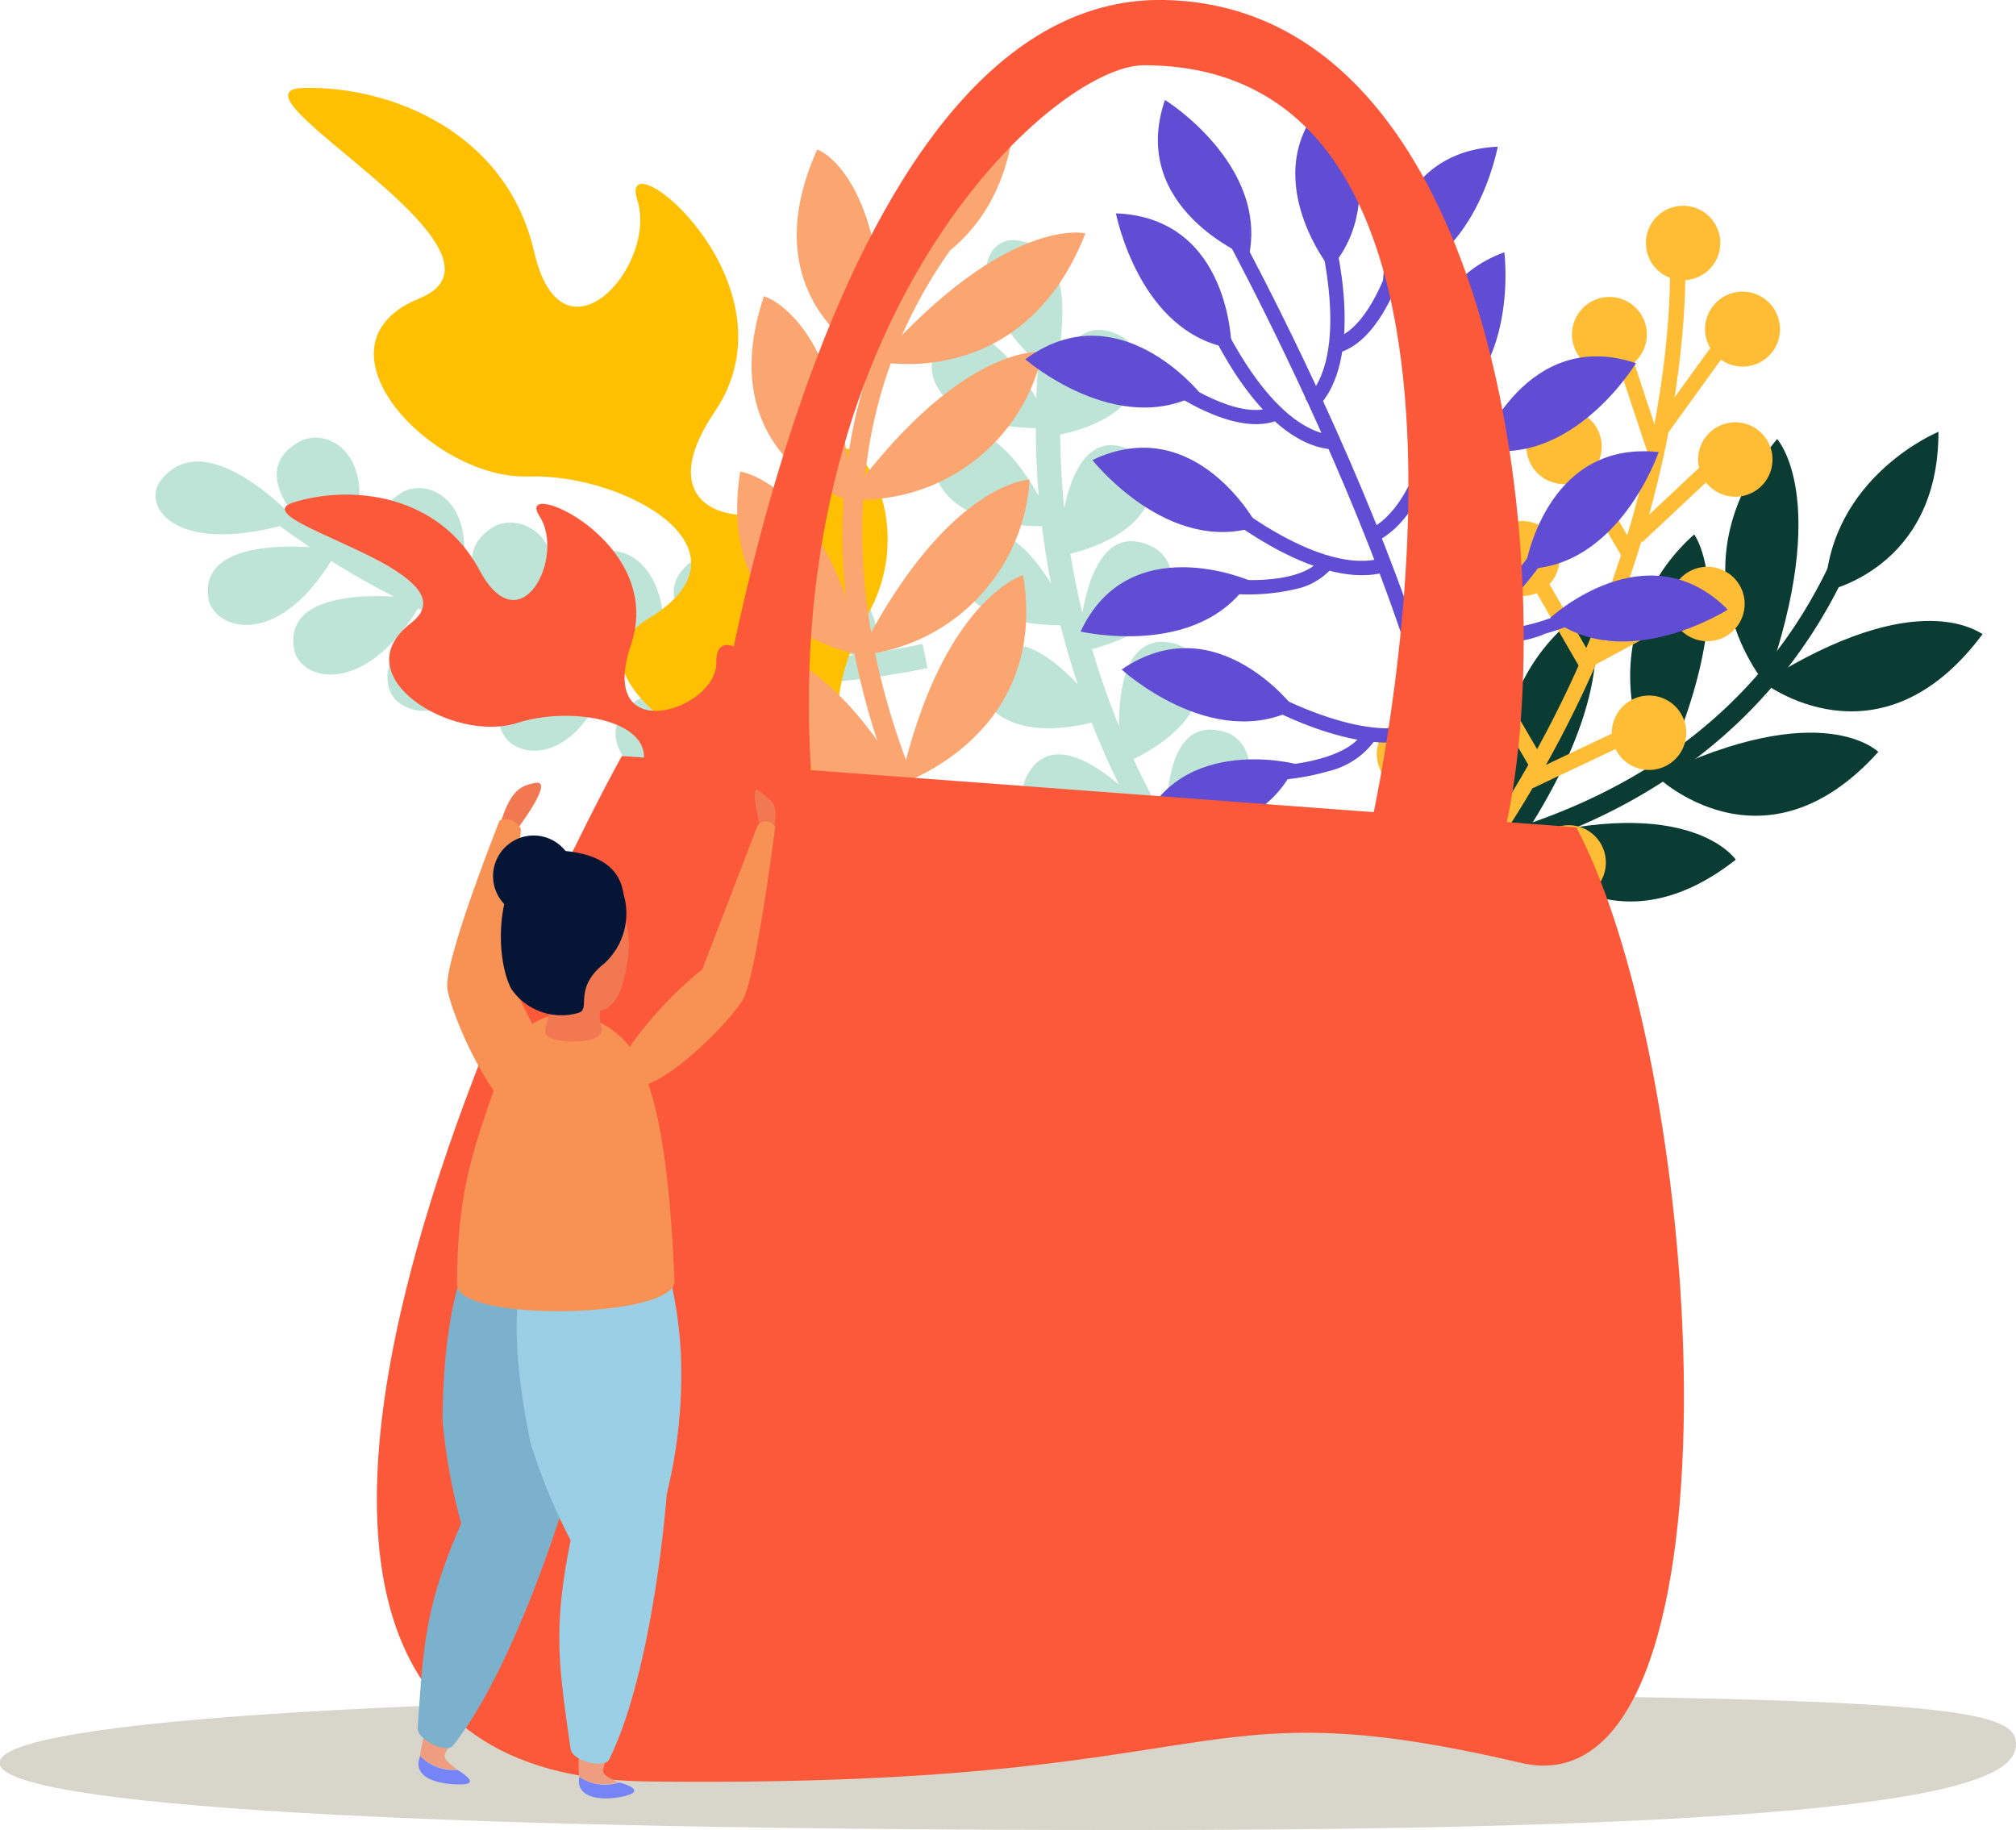 <svg id="Layer_1" data-name="Layer 1" xmlns="http://www.w3.org/2000/svg" viewBox="0 0 83.45 75.74"><defs><style>.cls-1{fill:#0a3c33;}.cls-2{fill:#ffbd36;}.cls-3{fill:#bee4d7;}.cls-4{fill:#ffc001;}.cls-5{fill:#fba571;}.cls-6{fill:#614dd3;}.cls-7{fill:#d8d5ca;}.cls-8{fill:#fc593a;}.cls-9{fill:#f27851;}.cls-10{fill:#f79254;}.cls-11{fill:#ee9d7f;}.cls-12{fill:#7585f8;}.cls-13{fill:#7bb1cc;}.cls-14{fill:#9acfe5;}.cls-15{fill:#051536;}</style></defs><path class="cls-1" d="M78.74,214.56l-.09.84A29.45,29.45,0,0,0,88,214.27c6.67-1.87,11.64-5.86,14.36-11.55l-.67-.36C95.35,215.55,78.9,214.57,78.74,214.56Z" transform="translate(-26.02 -178.88)"/><path class="cls-1" d="M101.57,203.35s4.7-.9,4.69-6.6C106.26,196.75,101.76,198.6,101.57,203.35Z" transform="translate(-26.02 -178.88)"/><path class="cls-1" d="M99,207.12s4.81,3.75,9.09-2C108,205.13,105.51,203,99,207.12Z" transform="translate(-26.02 -178.88)"/><path class="cls-1" d="M99.12,207.21s-4.08-4.67.46-10.16C99.58,197.05,101.85,199.49,99.12,207.21Z" transform="translate(-26.02 -178.88)"/><path class="cls-1" d="M94.58,211s4.42,4.29,9.19-1C103.77,210,101.46,207.66,94.58,211Z" transform="translate(-26.02 -178.88)"/><path class="cls-1" d="M94.75,211.11A7.82,7.82,0,0,1,96.15,201S98.17,203.7,94.75,211.11Z" transform="translate(-26.02 -178.88)"/><path class="cls-1" d="M88.74,213.67s3.65,5.1,9.13.79C97.87,214.46,96,211.65,88.74,213.67Z" transform="translate(-26.02 -178.88)"/><path class="cls-1" d="M88.89,213.81A7.88,7.88,0,0,1,91.82,204S93.37,207.1,88.89,213.81Z" transform="translate(-26.02 -178.88)"/><path class="cls-1" d="M83.26,214.75s2.28,6,8.52,3.4C91.78,218.15,90.65,214.86,83.26,214.75Z" transform="translate(-26.02 -178.88)"/><path class="cls-1" d="M83.37,214.92s-1.24-6.43,5.1-8.7C88.47,206.22,89.23,209.66,83.37,214.92Z" transform="translate(-26.02 -178.88)"/><path class="cls-2" d="M84.25,218.74c12.34-14.29,11.53-29.11,11.52-29.26l-.63.05c0,.14.79,14.71-11.37,28.79Z" transform="translate(-26.02 -178.88)"/><rect class="cls-2" x="93.57" y="193.38" width="0.64" height="4.43" transform="translate(-82.69 -139.51) rotate(-18.3)"/><polygon class="cls-2" points="67.19 23.13 67.74 22.81 65.51 18.99 64.95 19.3 67.19 23.13"/><rect class="cls-2" x="90.34" y="202.35" width="0.64" height="4.43" transform="translate(-116.18 -106.11) rotate(-30.01)"/><rect class="cls-2" x="88.22" y="206.4" width="0.64" height="4.43" transform="translate(-118.97 -106) rotate(-30.21)"/><polygon class="cls-2" points="61 35.87 61.55 35.55 59.32 31.72 58.77 32.04 61 35.87"/><polygon class="cls-2" points="69.03 17.94 71.63 14.34 71.11 13.97 68.51 17.56 69.03 17.94"/><polygon class="cls-2" points="67.98 22.44 71.21 19.41 70.78 18.94 67.54 21.98 67.98 22.44"/><polygon class="cls-2" points="66 27.53 69.9 25.43 69.6 24.87 65.7 26.96 66 27.53"/><polygon class="cls-2" points="63.45 32.62 67.47 30.72 67.19 30.14 63.18 32.04 63.45 32.62"/><polygon class="cls-2" points="59.95 37.53 64.11 36.01 63.89 35.41 59.73 36.94 59.95 37.53"/><path class="cls-2" d="M94.27,188.34a1.54,1.54,0,1,0,2-.83A1.54,1.54,0,0,0,94.27,188.34Z" transform="translate(-26.02 -178.88)"/><path class="cls-2" d="M91.16,192.26a1.55,1.55,0,1,0,2-1A1.55,1.55,0,0,0,91.16,192.26Z" transform="translate(-26.02 -178.88)"/><path class="cls-2" d="M89.52,196.42A1.54,1.54,0,1,0,92,198.3a1.54,1.54,0,0,0-.28-2.16A1.53,1.53,0,0,0,89.52,196.42Z" transform="translate(-26.02 -178.88)"/><path class="cls-2" d="M87.8,201.05a1.55,1.55,0,1,0,2.17-.28A1.54,1.54,0,0,0,87.8,201.05Z" transform="translate(-26.02 -178.88)"/><path class="cls-2" d="M85.68,205.1a1.54,1.54,0,1,0,2.17-.28A1.55,1.55,0,0,0,85.68,205.1Z" transform="translate(-26.02 -178.88)"/><path class="cls-2" d="M83.33,209.15a1.54,1.54,0,1,0,2.16-.28A1.55,1.55,0,0,0,83.33,209.15Z" transform="translate(-26.02 -178.88)"/><path class="cls-2" d="M99.7,192.48a1.54,1.54,0,0,1-1.51,1.57,1.55,1.55,0,1,1,1.51-1.57Z" transform="translate(-26.02 -178.88)"/><path class="cls-2" d="M99.39,197.94a1.54,1.54,0,1,1-3-.53,1.54,1.54,0,0,1,3,.53Z" transform="translate(-26.02 -178.88)"/><path class="cls-2" d="M98.09,204.53a1.54,1.54,0,1,1-.75-2.05A1.53,1.53,0,0,1,98.09,204.53Z" transform="translate(-26.02 -178.88)"/><path class="cls-2" d="M95.64,209.93a1.54,1.54,0,1,1-.65-2.09A1.54,1.54,0,0,1,95.64,209.93Z" transform="translate(-26.02 -178.88)"/><path class="cls-2" d="M92.25,215.41a1.54,1.54,0,1,1-.46-2.13A1.55,1.55,0,0,1,92.25,215.41Z" transform="translate(-26.02 -178.88)"/><path class="cls-3" d="M64.41,206.53l-.2-1A32.57,32.57,0,0,1,38,199.7l-.65.76A33.6,33.6,0,0,0,64.41,206.53Z" transform="translate(-26.02 -178.88)"/><path class="cls-3" d="M38.32,200.45s-3.79-4.18-5.66-1.66C31.86,199.86,33.34,202,38.32,200.45Z" transform="translate(-26.02 -178.88)"/><path class="cls-3" d="M40,201.64s-5.92-.94-5.34,2.09C35,205,37.68,205.78,40,201.64Z" transform="translate(-26.02 -178.88)"/><path class="cls-3" d="M40.23,202.16s-4.7-3.38-1.82-5C39.64,196.48,42.09,197.82,40.23,202.16Z" transform="translate(-26.02 -178.88)"/><path class="cls-3" d="M44.72,204.2s-4.89-3.18-2.09-4.92C43.81,198.54,46.33,199.77,44.72,204.2Z" transform="translate(-26.02 -178.88)"/><path class="cls-3" d="M48.51,205.61s-4.87-3.19-2.07-4.92C47.63,200,50.14,201.19,48.51,205.61Z" transform="translate(-26.02 -178.88)"/><path class="cls-3" d="M53.41,206.55s-5.42-2.39-3-4.54C51.4,201.09,54.1,201.92,53.41,206.55Z" transform="translate(-26.02 -178.88)"/><path class="cls-3" d="M57.43,206.8s-5.34-2.54-2.87-4.62C55.6,201.29,58.28,202.19,57.43,206.8Z" transform="translate(-26.02 -178.88)"/><path class="cls-3" d="M62.63,206.34s-5.88-1.16-4.19-3.78C59.16,201.45,62,201.66,62.63,206.34Z" transform="translate(-26.02 -178.88)"/><path class="cls-3" d="M43.55,203.69s-5.93-.94-5.35,2.09C38.46,207.06,41.18,207.83,43.55,203.69Z" transform="translate(-26.02 -178.88)"/><path class="cls-3" d="M47.45,205.19s-5.93-.93-5.35,2.09C42.35,208.57,45.08,209.33,47.45,205.19Z" transform="translate(-26.02 -178.88)"/><path class="cls-3" d="M51.44,206.09s-6,.27-4.62,3.12C47.39,210.42,50.23,210.62,51.44,206.09Z" transform="translate(-26.02 -178.88)"/><path class="cls-3" d="M56,206.63s-5.88.83-4.2,3.54C52.47,211.33,55.3,211.27,56,206.63Z" transform="translate(-26.02 -178.88)"/><path class="cls-3" d="M60.48,206.5s-5.66,1.56-3.56,4.05C57.82,211.61,60.6,211.19,60.48,206.5Z" transform="translate(-26.02 -178.88)"/><path class="cls-3" d="M78.3,219.85l.72-.68a32.6,32.6,0,0,1-9-25.37l-1-.15A33.6,33.6,0,0,0,78.3,219.85Z" transform="translate(-26.02 -178.88)"/><path class="cls-3" d="M69.62,194.51s1.54-5.43-1.59-5.69C66.7,188.71,65.65,191.12,69.62,194.51Z" transform="translate(-26.02 -178.88)"/><path class="cls-3" d="M69.53,196.59s-2.34-5.52-4.6-3.42C64,194.07,64.77,196.79,69.53,196.59Z" transform="translate(-26.02 -178.88)"/><path class="cls-3" d="M69.19,197s.37-5.78,3.27-4.19C73.69,193.52,73.85,196.31,69.19,197Z" transform="translate(-26.02 -178.88)"/><path class="cls-3" d="M69.84,201.92s.1-5.84,3.06-4.38C74.16,198.15,74.44,200.94,69.84,201.92Z" transform="translate(-26.02 -178.88)"/><path class="cls-3" d="M70.65,205.88s.13-5.82,3.08-4.37C75,202.13,75.27,204.92,70.65,205.88Z" transform="translate(-26.02 -178.88)"/><path class="cls-3" d="M72.44,210.53s-.83-5.86,2.26-5C76,205.94,76.74,208.67,72.44,210.53Z" transform="translate(-26.02 -178.88)"/><path class="cls-3" d="M74.37,214.07s-.68-5.87,2.4-4.88C78.07,209.61,78.73,212.35,74.37,214.07Z" transform="translate(-26.02 -178.88)"/><path class="cls-3" d="M77.52,218.24s-2.13-5.6,1-5.56C79.83,212.7,81.14,215.22,77.52,218.24Z" transform="translate(-26.02 -178.88)"/><path class="cls-3" d="M69.65,200.65s-2.35-5.52-4.6-3.42C64.09,198.12,64.89,200.84,69.65,200.65Z" transform="translate(-26.02 -178.88)"/><path class="cls-3" d="M70.44,204.75s-2.34-5.52-4.6-3.42C64.88,202.23,65.68,204.94,70.44,204.75Z" transform="translate(-26.02 -178.88)"/><path class="cls-3" d="M71.8,208.62s-3.4-4.92-5.09-2.27C66,207.48,67.31,210,71.8,208.62Z" transform="translate(-26.02 -178.88)"/><path class="cls-3" d="M73.73,212.74s-3.81-4.56-5.23-1.69C67.9,212.27,69.45,214.64,73.73,212.74Z" transform="translate(-26.02 -178.88)"/><path class="cls-3" d="M76.24,216.51s-4.32-4-5.32-.88C70.5,217,72.33,219.09,76.24,216.51Z" transform="translate(-26.02 -178.88)"/><path class="cls-4" d="M59.33,212.09s-11.1-4.78-6.45-7.62-1-6-5-5.87-9.25-5.44-4.5-7.37-8.38-8.62-4.81-8.71,8.41,1.78,9.56,6.78,5.14.59,4.27-2.14,6.83,3.42,3.2,8.77,3.92,5.11,4.6,2.34,4.06,1.81,1.79,5.95-1.25,6.53,1.07,7.77S59.33,212.09,59.33,212.09Z" transform="translate(-26.02 -178.88)"/><path class="cls-5" d="M65.84,215.21l-.69.48a30.34,30.34,0,0,1-3.53-8.7c-1.6-6.74-.55-13,3.07-18.13l.64.41C56.94,201.16,65.75,215.07,65.84,215.21Z" transform="translate(-26.02 -178.88)"/><path class="cls-5" d="M64.52,189.83S63,185.3,68,182.55C68,182.55,68.55,187.38,64.52,189.83Z" transform="translate(-26.02 -178.88)"/><path class="cls-5" d="M62.51,194s-5.58-2.41-2.67-8.92C59.84,185,62.89,186.24,62.51,194Z" transform="translate(-26.02 -178.88)"/><path class="cls-5" d="M62.35,193.84s6,1.32,8.6-5.3C71,188.54,67.74,187.73,62.35,193.84Z" transform="translate(-26.02 -178.88)"/><path class="cls-5" d="M61.26,199.64s-5.86-1.8-3.62-8.5C57.64,191.14,60.83,192,61.26,199.64Z" transform="translate(-26.02 -178.88)"/><path class="cls-5" d="M61.09,199.54a7.71,7.71,0,0,0,8.09-6.09S65.86,193,61.09,199.54Z" transform="translate(-26.02 -178.88)"/><path class="cls-5" d="M61.77,206s-6.19-.74-5.11-7.61C56.66,198.43,60,198.73,61.77,206Z" transform="translate(-26.02 -178.88)"/><path class="cls-5" d="M61.58,206a7.78,7.78,0,0,0,7.06-7.27S65.23,198.81,61.58,206Z" transform="translate(-26.02 -178.88)"/><path class="cls-5" d="M63.49,211.34s-6.34.92-7.08-5.81C56.41,205.53,59.82,204.94,63.49,211.34Z" transform="translate(-26.02 -178.88)"/><path class="cls-5" d="M63.28,211.33s6.19-2,5.09-8.65C68.37,202.68,65,203.67,63.28,211.33Z" transform="translate(-26.02 -178.88)"/><path class="cls-6" d="M77.71,189.52s-5-2-3.47-6.5C74.24,183,78.54,185.7,77.71,189.52Z" transform="translate(-26.02 -178.88)"/><path class="cls-6" d="M86.53,218.47l-.58-.15c2.26-8.7-9.24-29.73-9.36-29.94l.52-.28C77.59,189,88.84,209.54,86.53,218.47Z" transform="translate(-26.02 -178.88)"/><path class="cls-6" d="M80.47,195.83l-.41-.43c1.91-1.8.57-6.75.56-6.8l.57-.16C81.25,188.66,82.63,193.79,80.47,195.83Z" transform="translate(-26.02 -178.88)"/><path class="cls-6" d="M81.49,193.46a.35.35,0,0,1-.11,0l-.14-.57c1.52-.4,2.39-3.38,2.4-3.41l.57.16C84.17,189.8,83.29,192.9,81.49,193.46Z" transform="translate(-26.02 -178.88)"/><path class="cls-6" d="M81.08,190s-3.39-4.23.22-7.36C81.3,182.61,83.7,187.07,81.08,190Z" transform="translate(-26.02 -178.88)"/><path class="cls-6" d="M83.27,190.57s0-5.41,4.75-5.62C88,185,87.12,189.93,83.27,190.57Z" transform="translate(-26.02 -178.88)"/><path class="cls-6" d="M82.8,201.38l-.22-.54c2.42-1,2.94-6.11,2.94-6.16l.59.06C86.09,195,85.55,200.25,82.8,201.38Z" transform="translate(-26.02 -178.88)"/><path class="cls-6" d="M85.45,199.42a2.26,2.26,0,0,1-1,.11l.07-.59c1.57.19,3.44-2.31,3.46-2.33l.47.35A7.6,7.6,0,0,1,85.45,199.42Z" transform="translate(-26.02 -178.88)"/><path class="cls-6" d="M85.46,196.12s-1.65-5.15,2.83-6.8C88.29,189.32,88.94,194.35,85.46,196.12Z" transform="translate(-26.02 -178.88)"/><path class="cls-6" d="M87.29,197.46s1.92-5.06,6.45-3.55C93.74,193.91,91.12,198.24,87.29,197.46Z" transform="translate(-26.02 -178.88)"/><path class="cls-6" d="M85.61,205.82a3.17,3.17,0,0,1-1.18.15l0-.59c2.62.17,5.35-4.17,5.37-4.21l.51.31C90.23,201.64,88.1,205,85.61,205.82Z" transform="translate(-26.02 -178.88)"/><path class="cls-6" d="M90,205.1a4.06,4.06,0,0,1-3.28,0l.33-.49c1.32.86,4.1-.55,4.13-.56l.27.52A9.29,9.29,0,0,1,90,205.1Z" transform="translate(-26.02 -178.88)"/><path class="cls-6" d="M89.14,202.43s.8-5.35,5.54-4.84C94.68,197.59,93.05,202.38,89.14,202.43Z" transform="translate(-26.02 -178.88)"/><path class="cls-6" d="M90.19,204.45s4-3.7,7.35-.34C97.54,204.11,93.28,206.84,90.19,204.45Z" transform="translate(-26.02 -178.88)"/><path class="cls-6" d="M81.17,197.48c-3-.23-5.11-5.09-5.2-5.3l.54-.23c0,.05,2.09,4.74,4.71,4.94Z" transform="translate(-26.02 -178.88)"/><path class="cls-6" d="M78.75,196.33c-1.75.55-4.25-1.22-4.36-1.3l.34-.48s2.58,1.82,4,1.15l.25.54Z" transform="translate(-26.02 -178.88)"/><path class="cls-6" d="M77,193.3s0-5.41-4.79-5.59C72.22,187.71,73.16,192.69,77,193.3Z" transform="translate(-26.02 -178.88)"/><path class="cls-6" d="M75.69,195.15s-3.39-4.23-7.23-1.4C68.46,193.75,72.29,197.07,75.69,195.15Z" transform="translate(-26.02 -178.88)"/><path class="cls-6" d="M83.42,202.54c-2.73.85-6.62-2.25-6.79-2.39l.38-.46s4,3.23,6.45,2.2l.24.55Z" transform="translate(-26.02 -178.88)"/><path class="cls-6" d="M79.82,203.22a8.77,8.77,0,0,1-3.27.19l.08-.59s3.13.42,4.09-.83l.47.36A2.77,2.77,0,0,1,79.82,203.22Z" transform="translate(-26.02 -178.88)"/><path class="cls-6" d="M78.08,200.66s-2.53-4.79-6.84-2.74C71.24,197.92,74.37,201.9,78.08,200.66Z" transform="translate(-26.02 -178.88)"/><path class="cls-6" d="M77.75,202.91s-5-2.18-7,2.11C70.7,205,75.63,206.19,77.75,202.91Z" transform="translate(-26.02 -178.88)"/><path class="cls-6" d="M84.74,209.44c-2.59.8-6.44-1.38-6.61-1.48l.29-.52s4.5,2.56,6.73,1.17l.31.5A3.13,3.13,0,0,1,84.74,209.44Z" transform="translate(-26.02 -178.88)"/><path class="cls-6" d="M81,210.8a9.77,9.77,0,0,1-2.41.38v-.59s3.14-.07,3.9-1.46l.52.28A3.32,3.32,0,0,1,81,210.8Z" transform="translate(-26.02 -178.88)"/><path class="cls-6" d="M79.63,208.23s-3.24-4.34-7.18-1.64C72.45,206.59,76.17,210,79.63,208.23Z" transform="translate(-26.02 -178.88)"/><path class="cls-6" d="M79.66,210.5s-5.23-1.37-6.63,3.19C73,213.69,78.08,214.07,79.66,210.5Z" transform="translate(-26.02 -178.88)"/><path class="cls-7" d="M109.47,251.06c0,1.55-3.42,3.56-36.64,3.56S26,253.4,26,251.84,39.62,249,72.83,249,109.47,249.5,109.47,251.06Z" transform="translate(-26.02 -178.88)"/><path class="cls-8" d="M57.64,215.8s-8.37-1.17-5.76-4-1.77-3.86-4.45-3-7.24-1.95-4.4-4.13-7.24-4.26-4.85-5,6-.35,7.69,2.81,3.58-.56,2.48-2.24,5.25,1,3.79,5.32,3.58,2.72,3.53.73,3.07.47,2.31,3.68.36,4.63,2.16,5S57.64,215.8,57.64,215.8Z" transform="translate(-26.02 -178.88)"/><path class="cls-8" d="M51.76,210.17s-23.5,42.15,1.05,42.44,22-4.08,36.16-.77c9.48,2.21,7.76-28.38,2.3-38.72Z" transform="translate(-26.02 -178.88)"/><path class="cls-8" d="M55.35,211.41s4.34-32.82,18.87-32.53S90.72,204.8,88.12,214l-5.42-.63s7.37-31.78-9.33-31.79c-3.79,0-15.35,10.53-13.71,30.14Z" transform="translate(-26.02 -178.88)"/><path class="cls-9" d="M47.46,213.15s1.52-2,.73-1.87-1.08.52-1.48,1.73Z" transform="translate(-26.02 -178.88)"/><path class="cls-10" d="M49,224.1c0,.44-.31,1.64-1.2,1.25-1.42-.63-3.1-4.44-3.26-5.56s2.16-6.95,2.16-6.95a.68.68,0,0,1,.88.35l-.39,6.41S48.9,222.6,49,224.1Z" transform="translate(-26.02 -178.88)"/><path class="cls-11" d="M44.93,252.11c-.56-.43-.55-.51-.46-.7a4.19,4.19,0,0,1,.29-.49l-1.11-.42a4.84,4.84,0,0,0-.24,1.06A1.94,1.94,0,0,0,44.93,252.11Z" transform="translate(-26.02 -178.88)"/><path class="cls-12" d="M43.41,251.56l0,0c-.39,1,1,1.2,1.77,1.17s-.23-.6-.23-.6A1.94,1.94,0,0,1,43.41,251.56Z" transform="translate(-26.02 -178.88)"/><path class="cls-13" d="M51.45,231.8a18.32,18.32,0,0,1-.24,3.69,21.88,21.88,0,0,1-1.77,5.39c-.66,2.17-2.51,7.54-4.68,10.26-.26.32-1.49-.25-1.45-.76.24-3.43.3-5,1.8-8.45a24.12,24.12,0,0,1-.77-4.25c0-1.61.17-5.47,1.31-7.08Z" transform="translate(-26.02 -178.88)"/><path class="cls-11" d="M51.6,252.64c-.64-.3-.65-.39-.6-.59a3.18,3.18,0,0,1,.19-.54L50,251.34a4.91,4.91,0,0,0,0,1.08A1.89,1.89,0,0,0,51.6,252.64Z" transform="translate(-26.02 -178.88)"/><path class="cls-12" d="M50,252.42h0c-.19,1,1.22,1,2,.76s-.35-.53-.35-.53A1.89,1.89,0,0,1,50,252.42Z" transform="translate(-26.02 -178.88)"/><path class="cls-14" d="M53.67,231.41a17.61,17.61,0,0,1,.54,3.65,20.67,20.67,0,0,1-.59,5.65c-.18,2.26-.85,7.9-2.39,11-.19.37-1.51.07-1.59-.44-.48-3.4-.75-4.92,0-8.64a24.81,24.81,0,0,1-1.65-4c-.34-1.58-1-5.39-.21-7.2Z" transform="translate(-26.02 -178.88)"/><path class="cls-10" d="M51.57,221.67c1.14.92,2.08,3.12,2.37,10.22.07,1.57-9,1.72-9,.16,0-4.17.77-5.87,2.06-9.59C47.35,221.45,49.31,219.84,51.57,221.67Z" transform="translate(-26.02 -178.88)"/><path class="cls-9" d="M57.48,213.05s-.49-1.86,0-1.41.79.36.57,1.62Z" transform="translate(-26.02 -178.88)"/><path class="cls-10" d="M52.09,222.2c-.2.38-.45,1.61.3,1.64,1.19,0,3.83-2.65,4.38-3.59s1.34-7.15,1.34-7.15a.44.44,0,0,0-.73-.06L55.09,219A15.87,15.87,0,0,0,52.09,222.2Z" transform="translate(-26.02 -178.88)"/><path class="cls-9" d="M50,215.12c1.21.4,2.7,1.55,1.75,4.61-.65,2.12-3.09.35-3.09.35S47,214.14,50,215.12Z" transform="translate(-26.02 -178.88)"/><path class="cls-9" d="M51.05,219.83a2.62,2.62,0,0,0-.14,1.57c.23.7-1.73.7-2.19.39s.49-.95-.11-2.53C48.06,217.85,51.05,219.83,51.05,219.83Z" transform="translate(-26.02 -178.88)"/><path class="cls-15" d="M51.83,215.88a2.8,2.8,0,0,1-.78,2.86c-1.34,1.06-.54,1.91-1.09,2.06a2.51,2.51,0,0,1-2.78-1c-.87-1.71-.48-5.83,1.82-5.73S51.72,215.17,51.83,215.88Z" transform="translate(-26.02 -178.88)"/><path class="cls-15" d="M49.79,215.15a1.68,1.68,0,1,1-1.68-1.69A1.68,1.68,0,0,1,49.79,215.15Z" transform="translate(-26.02 -178.88)"/></svg>